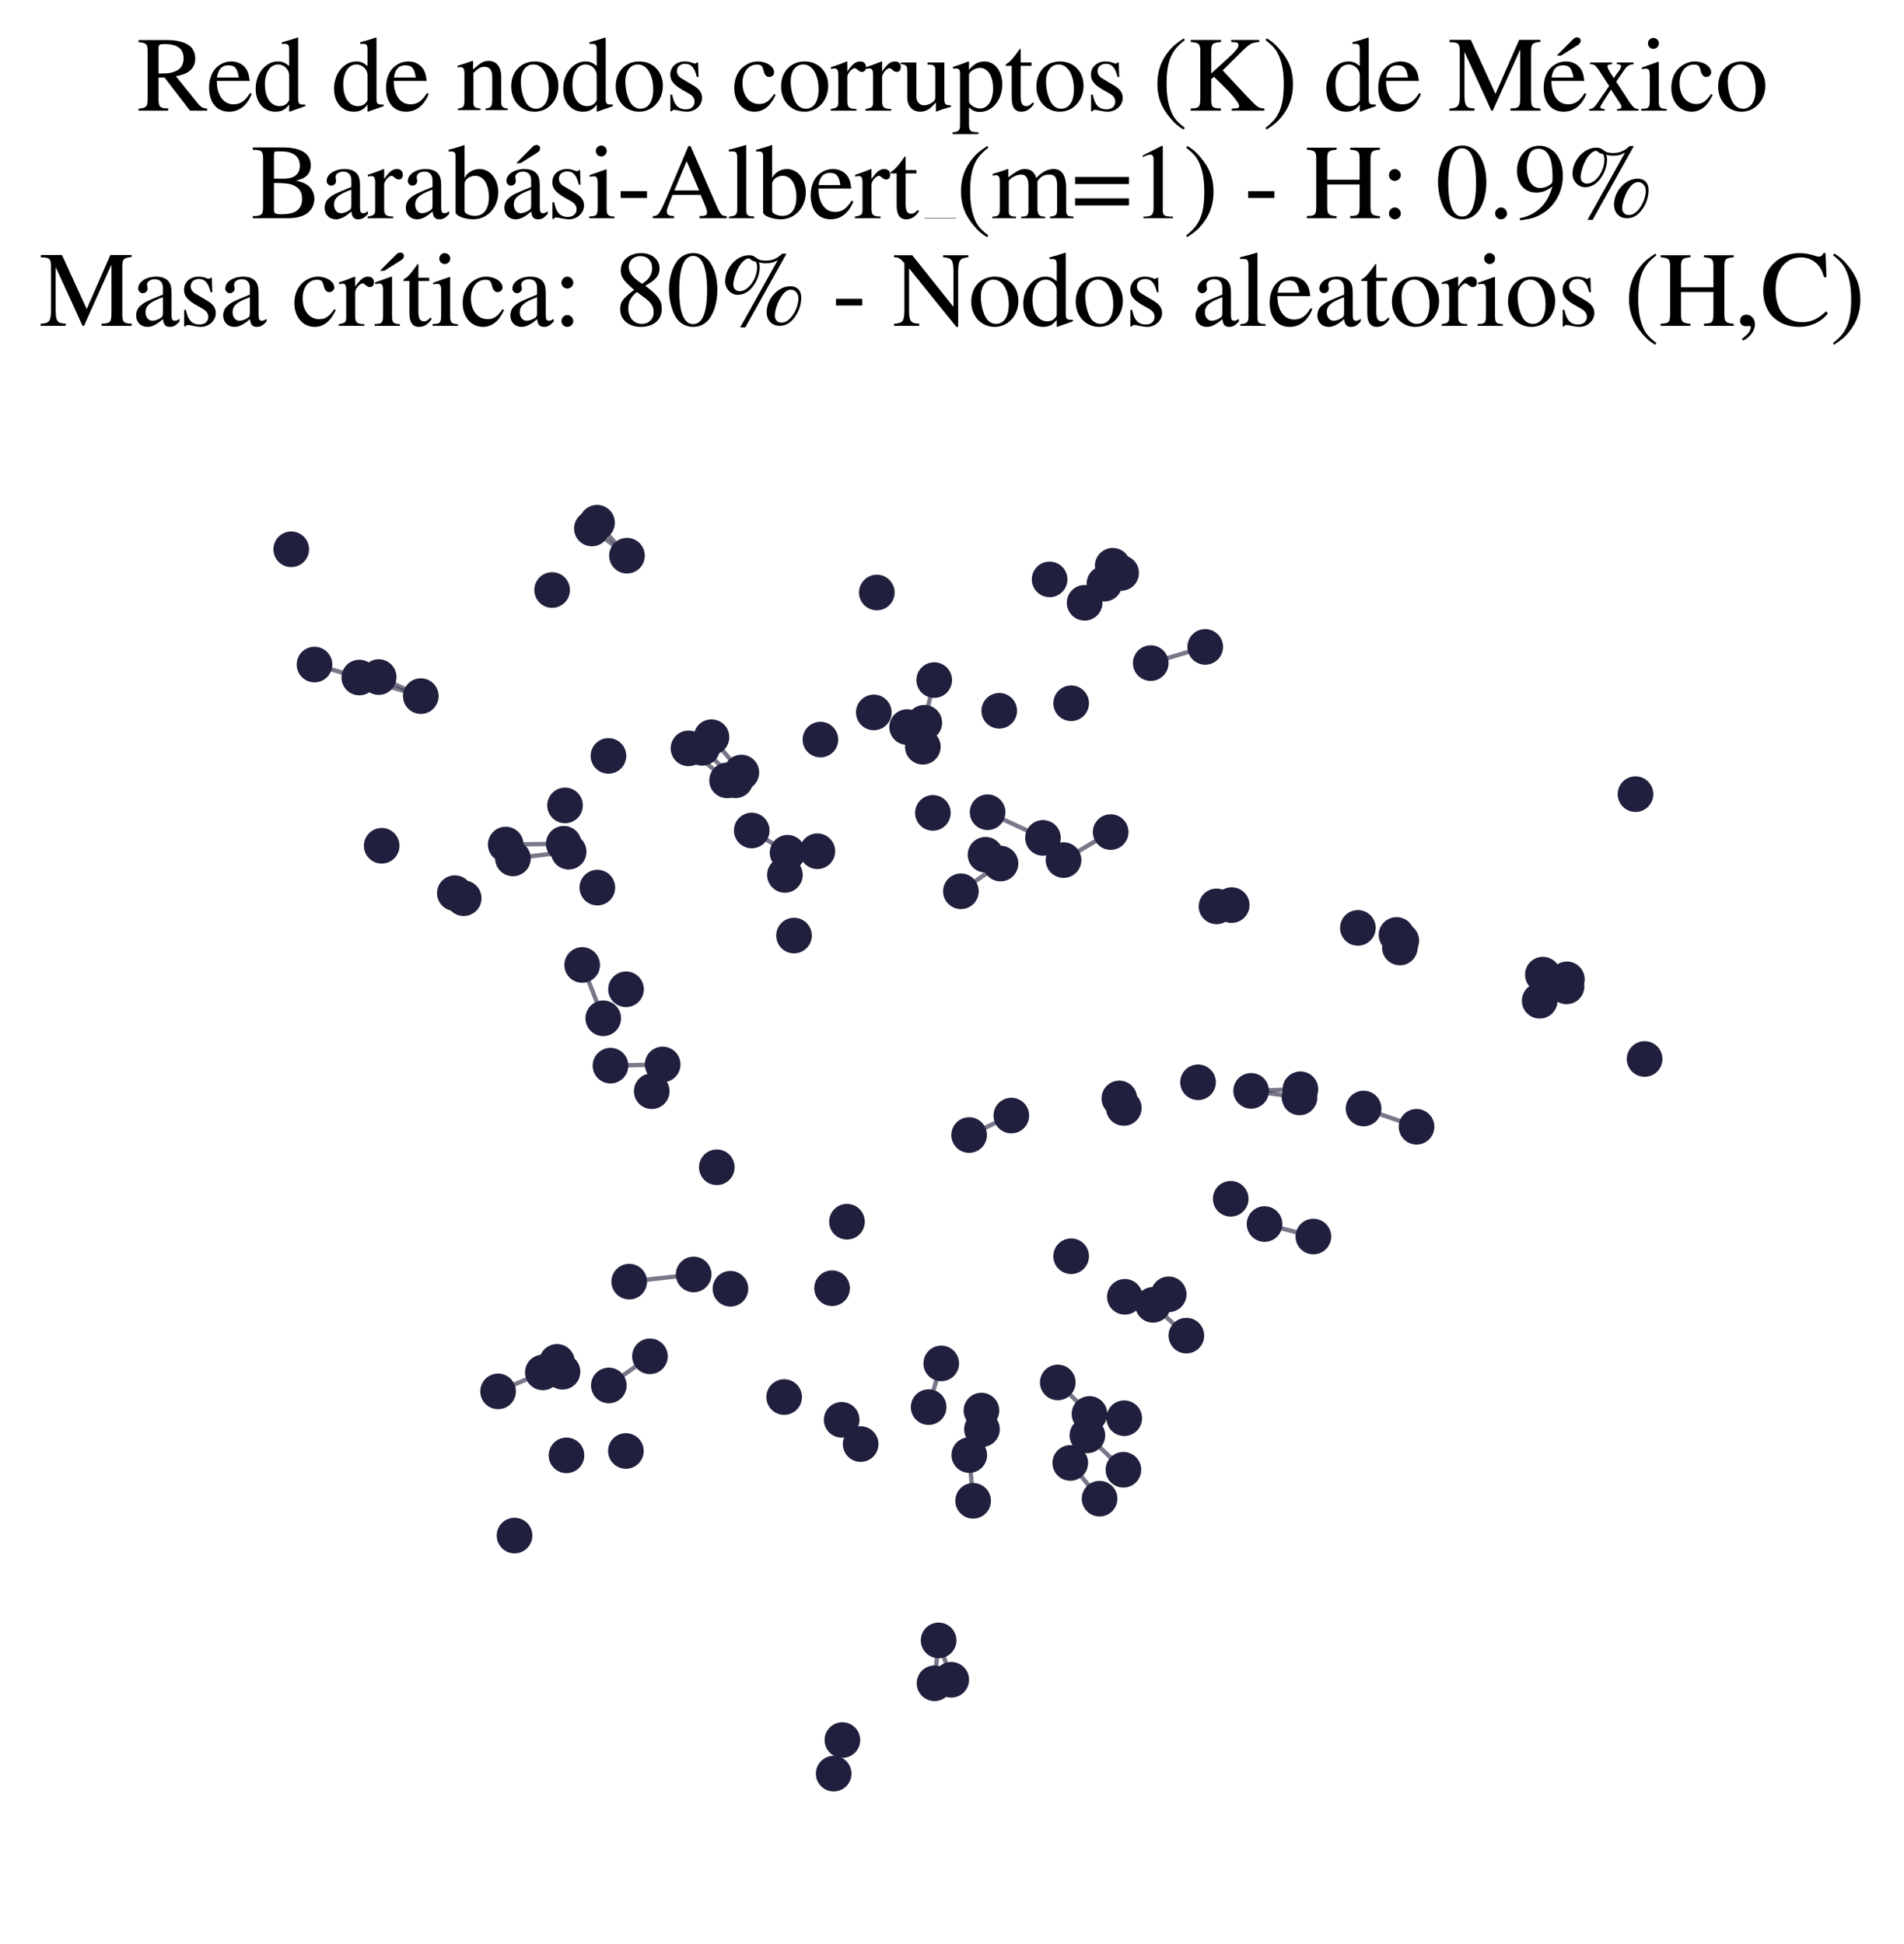 <?xml version="1.0" encoding="utf-8" standalone="no"?>
<!DOCTYPE svg PUBLIC "-//W3C//DTD SVG 1.1//EN"
  "http://www.w3.org/Graphics/SVG/1.1/DTD/svg11.dtd">
<svg xmlns:xlink="http://www.w3.org/1999/xlink" width="174.312pt" height="178.036pt" viewBox="0 0 174.312 178.036" xmlns="http://www.w3.org/2000/svg" version="1.1">
 <defs>
  <style type="text/css">*{stroke-linejoin: round; stroke-linecap: butt}</style>
 </defs>
 <g id="figure_1">
  <g id="patch_1">
   <path d="M 0 178.036 
L 174.312 178.036 
L 174.312 0 
L 0 0 
z
" style="fill: #ffffff"/>
  </g>
  <g id="axes_1">
   <g id="LineCollection_1">
    <path d="M 115.77 112.084 
L 120.24 113.227 
" clip-path="url(#p8359897dff)" style="fill: none; stroke: #201f3d; stroke-opacity: 0.6; stroke-width: 0.4"/>
    <path d="M 114.542 99.887 
L 118.973 100.488 
" clip-path="url(#p8359897dff)" style="fill: none; stroke: #201f3d; stroke-opacity: 0.6; stroke-width: 0.4"/>
    <path d="M 114.542 99.887 
L 119.053 99.741 
" clip-path="url(#p8359897dff)" style="fill: none; stroke: #201f3d; stroke-opacity: 0.6; stroke-width: 0.4"/>
    <path d="M 54.189 48.392 
L 57.4 50.883 
" clip-path="url(#p8359897dff)" style="fill: none; stroke: #201f3d; stroke-opacity: 0.6; stroke-width: 0.4"/>
    <path d="M 38.526 63.741 
L 32.895 62.041 
" clip-path="url(#p8359897dff)" style="fill: none; stroke: #201f3d; stroke-opacity: 0.6; stroke-width: 0.4"/>
    <path d="M 38.526 63.741 
L 34.67 61.999 
" clip-path="url(#p8359897dff)" style="fill: none; stroke: #201f3d; stroke-opacity: 0.6; stroke-width: 0.4"/>
    <path d="M 99.299 55.197 
L 102.642 52.465 
" clip-path="url(#p8359897dff)" style="fill: none; stroke: #201f3d; stroke-opacity: 0.6; stroke-width: 0.4"/>
    <path d="M 99.299 55.197 
L 101.87 51.805 
" clip-path="url(#p8359897dff)" style="fill: none; stroke: #201f3d; stroke-opacity: 0.6; stroke-width: 0.4"/>
    <path d="M 97.985 133.958 
L 100.667 137.23 
" clip-path="url(#p8359897dff)" style="fill: none; stroke: #201f3d; stroke-opacity: 0.6; stroke-width: 0.4"/>
    <path d="M 89.089 137.425 
L 88.738 133.238 
" clip-path="url(#p8359897dff)" style="fill: none; stroke: #201f3d; stroke-opacity: 0.6; stroke-width: 0.4"/>
    <path d="M 60.667 97.469 
L 55.89 97.58 
" clip-path="url(#p8359897dff)" style="fill: none; stroke: #201f3d; stroke-opacity: 0.6; stroke-width: 0.4"/>
    <path d="M 124.837 101.505 
L 129.685 103.175 
" clip-path="url(#p8359897dff)" style="fill: none; stroke: #201f3d; stroke-opacity: 0.6; stroke-width: 0.4"/>
    <path d="M 32.895 62.041 
L 28.792 60.852 
" clip-path="url(#p8359897dff)" style="fill: none; stroke: #201f3d; stroke-opacity: 0.6; stroke-width: 0.4"/>
    <path d="M 91.597 79.074 
L 87.972 81.613 
" clip-path="url(#p8359897dff)" style="fill: none; stroke: #201f3d; stroke-opacity: 0.6; stroke-width: 0.4"/>
    <path d="M 88.723 103.934 
L 92.586 102.15 
" clip-path="url(#p8359897dff)" style="fill: none; stroke: #201f3d; stroke-opacity: 0.6; stroke-width: 0.4"/>
    <path d="M 86.171 124.845 
L 85.018 128.847 
" clip-path="url(#p8359897dff)" style="fill: none; stroke: #201f3d; stroke-opacity: 0.6; stroke-width: 0.4"/>
    <path d="M 90.416 74.375 
L 95.485 76.723 
" clip-path="url(#p8359897dff)" style="fill: none; stroke: #201f3d; stroke-opacity: 0.6; stroke-width: 0.4"/>
    <path d="M 59.502 124.195 
L 55.738 126.862 
" clip-path="url(#p8359897dff)" style="fill: none; stroke: #201f3d; stroke-opacity: 0.6; stroke-width: 0.4"/>
    <path d="M 67.328 71.451 
L 64.292 68.48 
" clip-path="url(#p8359897dff)" style="fill: none; stroke: #201f3d; stroke-opacity: 0.6; stroke-width: 0.4"/>
    <path d="M 54.661 47.863 
L 57.4 50.883 
" clip-path="url(#p8359897dff)" style="fill: none; stroke: #201f3d; stroke-opacity: 0.6; stroke-width: 0.4"/>
    <path d="M 105.56 119.481 
L 108.612 122.302 
" clip-path="url(#p8359897dff)" style="fill: none; stroke: #201f3d; stroke-opacity: 0.6; stroke-width: 0.4"/>
    <path d="M 66.564 71.457 
L 63.032 68.527 
" clip-path="url(#p8359897dff)" style="fill: none; stroke: #201f3d; stroke-opacity: 0.6; stroke-width: 0.4"/>
    <path d="M 87.087 153.812 
L 85.931 150.208 
" clip-path="url(#p8359897dff)" style="fill: none; stroke: #201f3d; stroke-opacity: 0.6; stroke-width: 0.4"/>
    <path d="M 49.698 125.668 
L 45.6 127.406 
" clip-path="url(#p8359897dff)" style="fill: none; stroke: #201f3d; stroke-opacity: 0.6; stroke-width: 0.4"/>
    <path d="M 52.062 77.989 
L 46.96 78.605 
" clip-path="url(#p8359897dff)" style="fill: none; stroke: #201f3d; stroke-opacity: 0.6; stroke-width: 0.4"/>
    <path d="M 99.742 129.47 
L 96.84 126.586 
" clip-path="url(#p8359897dff)" style="fill: none; stroke: #201f3d; stroke-opacity: 0.6; stroke-width: 0.4"/>
    <path d="M 51.614 77.26 
L 46.298 77.333 
" clip-path="url(#p8359897dff)" style="fill: none; stroke: #201f3d; stroke-opacity: 0.6; stroke-width: 0.4"/>
    <path d="M 84.62 66.181 
L 85.528 62.274 
" clip-path="url(#p8359897dff)" style="fill: none; stroke: #201f3d; stroke-opacity: 0.6; stroke-width: 0.4"/>
    <path d="M 105.351 60.72 
L 110.339 59.234 
" clip-path="url(#p8359897dff)" style="fill: none; stroke: #201f3d; stroke-opacity: 0.6; stroke-width: 0.4"/>
    <path d="M 97.368 78.757 
L 101.682 76.19 
" clip-path="url(#p8359897dff)" style="fill: none; stroke: #201f3d; stroke-opacity: 0.6; stroke-width: 0.4"/>
    <path d="M 85.556 154.134 
L 85.931 150.208 
" clip-path="url(#p8359897dff)" style="fill: none; stroke: #201f3d; stroke-opacity: 0.6; stroke-width: 0.4"/>
    <path d="M 77.122 159.333 
L 76.324 162.409 
" clip-path="url(#p8359897dff)" style="fill: none; stroke: #201f3d; stroke-opacity: 0.6; stroke-width: 0.4"/>
    <path d="M 102.848 134.582 
L 99.55 131.434 
" clip-path="url(#p8359897dff)" style="fill: none; stroke: #201f3d; stroke-opacity: 0.6; stroke-width: 0.4"/>
    <path d="M 57.606 117.356 
L 63.504 116.699 
" clip-path="url(#p8359897dff)" style="fill: none; stroke: #201f3d; stroke-opacity: 0.6; stroke-width: 0.4"/>
    <path d="M 67.873 70.74 
L 65.136 67.502 
" clip-path="url(#p8359897dff)" style="fill: none; stroke: #201f3d; stroke-opacity: 0.6; stroke-width: 0.4"/>
    <path d="M 55.227 93.243 
L 53.3 88.36 
" clip-path="url(#p8359897dff)" style="fill: none; stroke: #201f3d; stroke-opacity: 0.6; stroke-width: 0.4"/>
    <path d="M 68.821 76.044 
L 72.101 78.085 
" clip-path="url(#p8359897dff)" style="fill: none; stroke: #201f3d; stroke-opacity: 0.6; stroke-width: 0.4"/>
   </g>
   <g id="PathCollection_1">
    <defs>
     <path id="m7e9bbf80c1" d="M 0 1.581 
C 0.419 1.581 0.822 1.415 1.118 1.118 
C 1.415 0.822 1.581 0.419 1.581 0 
C 1.581 -0.419 1.415 -0.822 1.118 -1.118 
C 0.822 -1.415 0.419 -1.581 0 -1.581 
C -0.419 -1.581 -0.822 -1.415 -1.118 -1.118 
C -1.415 -0.822 -1.581 -0.419 -1.581 0 
C -1.581 0.419 -1.415 0.822 -1.118 1.118 
C -0.822 1.415 -0.419 1.581 0 1.581 
z
" style="stroke: #201f3d; stroke-width: 0.1"/>
    </defs>
    <g clip-path="url(#p8359897dff)">
     <use xlink:href="#m7e9bbf80c1" x="99.742" y="129.47" style="fill: #201f3d; stroke: #201f3d; stroke-width: 0.1"/>
     <use xlink:href="#m7e9bbf80c1" x="102.477" y="100.582" style="fill: #201f3d; stroke: #201f3d; stroke-width: 0.1"/>
     <use xlink:href="#m7e9bbf80c1" x="106.994" y="118.518" style="fill: #201f3d; stroke: #201f3d; stroke-width: 0.1"/>
     <use xlink:href="#m7e9bbf80c1" x="75.11" y="67.724" style="fill: #201f3d; stroke: #201f3d; stroke-width: 0.1"/>
     <use xlink:href="#m7e9bbf80c1" x="101.87" y="51.805" style="fill: #201f3d; stroke: #201f3d; stroke-width: 0.1"/>
     <use xlink:href="#m7e9bbf80c1" x="51.614" y="77.26" style="fill: #201f3d; stroke: #201f3d; stroke-width: 0.1"/>
     <use xlink:href="#m7e9bbf80c1" x="50.995" y="124.703" style="fill: #201f3d; stroke: #201f3d; stroke-width: 0.1"/>
     <use xlink:href="#m7e9bbf80c1" x="96.092" y="53.054" style="fill: #201f3d; stroke: #201f3d; stroke-width: 0.1"/>
     <use xlink:href="#m7e9bbf80c1" x="77.056" y="130.008" style="fill: #201f3d; stroke: #201f3d; stroke-width: 0.1"/>
     <use xlink:href="#m7e9bbf80c1" x="78.793" y="132.231" style="fill: #201f3d; stroke: #201f3d; stroke-width: 0.1"/>
     <use xlink:href="#m7e9bbf80c1" x="91.482" y="65.085" style="fill: #201f3d; stroke: #201f3d; stroke-width: 0.1"/>
     <use xlink:href="#m7e9bbf80c1" x="150.565" y="96.969" style="fill: #201f3d; stroke: #201f3d; stroke-width: 0.1"/>
     <use xlink:href="#m7e9bbf80c1" x="34.67" y="61.999" style="fill: #201f3d; stroke: #201f3d; stroke-width: 0.1"/>
     <use xlink:href="#m7e9bbf80c1" x="89.85" y="129.161" style="fill: #201f3d; stroke: #201f3d; stroke-width: 0.1"/>
     <use xlink:href="#m7e9bbf80c1" x="72.693" y="85.667" style="fill: #201f3d; stroke: #201f3d; stroke-width: 0.1"/>
     <use xlink:href="#m7e9bbf80c1" x="101.682" y="76.19" style="fill: #201f3d; stroke: #201f3d; stroke-width: 0.1"/>
     <use xlink:href="#m7e9bbf80c1" x="74.832" y="77.945" style="fill: #201f3d; stroke: #201f3d; stroke-width: 0.1"/>
     <use xlink:href="#m7e9bbf80c1" x="46.96" y="78.605" style="fill: #201f3d; stroke: #201f3d; stroke-width: 0.1"/>
     <use xlink:href="#m7e9bbf80c1" x="85.018" y="128.847" style="fill: #201f3d; stroke: #201f3d; stroke-width: 0.1"/>
     <use xlink:href="#m7e9bbf80c1" x="85.528" y="62.274" style="fill: #201f3d; stroke: #201f3d; stroke-width: 0.1"/>
     <use xlink:href="#m7e9bbf80c1" x="114.542" y="99.887" style="fill: #201f3d; stroke: #201f3d; stroke-width: 0.1"/>
     <use xlink:href="#m7e9bbf80c1" x="50.547" y="54.027" style="fill: #201f3d; stroke: #201f3d; stroke-width: 0.1"/>
     <use xlink:href="#m7e9bbf80c1" x="80.274" y="54.256" style="fill: #201f3d; stroke: #201f3d; stroke-width: 0.1"/>
     <use xlink:href="#m7e9bbf80c1" x="66.873" y="118.009" style="fill: #201f3d; stroke: #201f3d; stroke-width: 0.1"/>
     <use xlink:href="#m7e9bbf80c1" x="111.372" y="82.995" style="fill: #201f3d; stroke: #201f3d; stroke-width: 0.1"/>
     <use xlink:href="#m7e9bbf80c1" x="97.985" y="133.958" style="fill: #201f3d; stroke: #201f3d; stroke-width: 0.1"/>
     <use xlink:href="#m7e9bbf80c1" x="102.848" y="134.582" style="fill: #201f3d; stroke: #201f3d; stroke-width: 0.1"/>
     <use xlink:href="#m7e9bbf80c1" x="49.698" y="125.668" style="fill: #201f3d; stroke: #201f3d; stroke-width: 0.1"/>
     <use xlink:href="#m7e9bbf80c1" x="55.738" y="126.862" style="fill: #201f3d; stroke: #201f3d; stroke-width: 0.1"/>
     <use xlink:href="#m7e9bbf80c1" x="38.526" y="63.741" style="fill: #201f3d; stroke: #201f3d; stroke-width: 0.1"/>
     <use xlink:href="#m7e9bbf80c1" x="112.672" y="109.77" style="fill: #201f3d; stroke: #201f3d; stroke-width: 0.1"/>
     <use xlink:href="#m7e9bbf80c1" x="76.324" y="162.409" style="fill: #201f3d; stroke: #201f3d; stroke-width: 0.1"/>
     <use xlink:href="#m7e9bbf80c1" x="59.666" y="99.92" style="fill: #201f3d; stroke: #201f3d; stroke-width: 0.1"/>
     <use xlink:href="#m7e9bbf80c1" x="102.98" y="118.748" style="fill: #201f3d; stroke: #201f3d; stroke-width: 0.1"/>
     <use xlink:href="#m7e9bbf80c1" x="53.3" y="88.36" style="fill: #201f3d; stroke: #201f3d; stroke-width: 0.1"/>
     <use xlink:href="#m7e9bbf80c1" x="79.996" y="65.234" style="fill: #201f3d; stroke: #201f3d; stroke-width: 0.1"/>
     <use xlink:href="#m7e9bbf80c1" x="124.315" y="84.964" style="fill: #201f3d; stroke: #201f3d; stroke-width: 0.1"/>
     <use xlink:href="#m7e9bbf80c1" x="57.3" y="132.863" style="fill: #201f3d; stroke: #201f3d; stroke-width: 0.1"/>
     <use xlink:href="#m7e9bbf80c1" x="85.931" y="150.208" style="fill: #201f3d; stroke: #201f3d; stroke-width: 0.1"/>
     <use xlink:href="#m7e9bbf80c1" x="89.899" y="130.87" style="fill: #201f3d; stroke: #201f3d; stroke-width: 0.1"/>
     <use xlink:href="#m7e9bbf80c1" x="60.667" y="97.469" style="fill: #201f3d; stroke: #201f3d; stroke-width: 0.1"/>
     <use xlink:href="#m7e9bbf80c1" x="105.56" y="119.481" style="fill: #201f3d; stroke: #201f3d; stroke-width: 0.1"/>
     <use xlink:href="#m7e9bbf80c1" x="52.062" y="77.989" style="fill: #201f3d; stroke: #201f3d; stroke-width: 0.1"/>
     <use xlink:href="#m7e9bbf80c1" x="51.729" y="73.749" style="fill: #201f3d; stroke: #201f3d; stroke-width: 0.1"/>
     <use xlink:href="#m7e9bbf80c1" x="128.291" y="86.134" style="fill: #201f3d; stroke: #201f3d; stroke-width: 0.1"/>
     <use xlink:href="#m7e9bbf80c1" x="84.62" y="66.181" style="fill: #201f3d; stroke: #201f3d; stroke-width: 0.1"/>
     <use xlink:href="#m7e9bbf80c1" x="57.4" y="50.883" style="fill: #201f3d; stroke: #201f3d; stroke-width: 0.1"/>
     <use xlink:href="#m7e9bbf80c1" x="65.624" y="106.885" style="fill: #201f3d; stroke: #201f3d; stroke-width: 0.1"/>
     <use xlink:href="#m7e9bbf80c1" x="64.292" y="68.48" style="fill: #201f3d; stroke: #201f3d; stroke-width: 0.1"/>
     <use xlink:href="#m7e9bbf80c1" x="97.368" y="78.757" style="fill: #201f3d; stroke: #201f3d; stroke-width: 0.1"/>
     <use xlink:href="#m7e9bbf80c1" x="68.821" y="76.044" style="fill: #201f3d; stroke: #201f3d; stroke-width: 0.1"/>
     <use xlink:href="#m7e9bbf80c1" x="88.738" y="133.238" style="fill: #201f3d; stroke: #201f3d; stroke-width: 0.1"/>
     <use xlink:href="#m7e9bbf80c1" x="120.24" y="113.227" style="fill: #201f3d; stroke: #201f3d; stroke-width: 0.1"/>
     <use xlink:href="#m7e9bbf80c1" x="47.107" y="140.608" style="fill: #201f3d; stroke: #201f3d; stroke-width: 0.1"/>
     <use xlink:href="#m7e9bbf80c1" x="57.606" y="117.356" style="fill: #201f3d; stroke: #201f3d; stroke-width: 0.1"/>
     <use xlink:href="#m7e9bbf80c1" x="127.852" y="85.608" style="fill: #201f3d; stroke: #201f3d; stroke-width: 0.1"/>
     <use xlink:href="#m7e9bbf80c1" x="63.504" y="116.699" style="fill: #201f3d; stroke: #201f3d; stroke-width: 0.1"/>
     <use xlink:href="#m7e9bbf80c1" x="71.791" y="127.925" style="fill: #201f3d; stroke: #201f3d; stroke-width: 0.1"/>
     <use xlink:href="#m7e9bbf80c1" x="28.792" y="60.852" style="fill: #201f3d; stroke: #201f3d; stroke-width: 0.1"/>
     <use xlink:href="#m7e9bbf80c1" x="115.77" y="112.084" style="fill: #201f3d; stroke: #201f3d; stroke-width: 0.1"/>
     <use xlink:href="#m7e9bbf80c1" x="143.449" y="89.675" style="fill: #201f3d; stroke: #201f3d; stroke-width: 0.1"/>
     <use xlink:href="#m7e9bbf80c1" x="71.859" y="80.113" style="fill: #201f3d; stroke: #201f3d; stroke-width: 0.1"/>
     <use xlink:href="#m7e9bbf80c1" x="140.959" y="91.638" style="fill: #201f3d; stroke: #201f3d; stroke-width: 0.1"/>
     <use xlink:href="#m7e9bbf80c1" x="143.417" y="90.322" style="fill: #201f3d; stroke: #201f3d; stroke-width: 0.1"/>
     <use xlink:href="#m7e9bbf80c1" x="87.972" y="81.613" style="fill: #201f3d; stroke: #201f3d; stroke-width: 0.1"/>
     <use xlink:href="#m7e9bbf80c1" x="85.556" y="154.134" style="fill: #201f3d; stroke: #201f3d; stroke-width: 0.1"/>
     <use xlink:href="#m7e9bbf80c1" x="55.227" y="93.243" style="fill: #201f3d; stroke: #201f3d; stroke-width: 0.1"/>
     <use xlink:href="#m7e9bbf80c1" x="90.416" y="74.375" style="fill: #201f3d; stroke: #201f3d; stroke-width: 0.1"/>
     <use xlink:href="#m7e9bbf80c1" x="63.032" y="68.527" style="fill: #201f3d; stroke: #201f3d; stroke-width: 0.1"/>
     <use xlink:href="#m7e9bbf80c1" x="118.973" y="100.488" style="fill: #201f3d; stroke: #201f3d; stroke-width: 0.1"/>
     <use xlink:href="#m7e9bbf80c1" x="84.486" y="68.38" style="fill: #201f3d; stroke: #201f3d; stroke-width: 0.1"/>
     <use xlink:href="#m7e9bbf80c1" x="41.64" y="81.785" style="fill: #201f3d; stroke: #201f3d; stroke-width: 0.1"/>
     <use xlink:href="#m7e9bbf80c1" x="65.136" y="67.502" style="fill: #201f3d; stroke: #201f3d; stroke-width: 0.1"/>
     <use xlink:href="#m7e9bbf80c1" x="129.685" y="103.175" style="fill: #201f3d; stroke: #201f3d; stroke-width: 0.1"/>
     <use xlink:href="#m7e9bbf80c1" x="112.762" y="82.877" style="fill: #201f3d; stroke: #201f3d; stroke-width: 0.1"/>
     <use xlink:href="#m7e9bbf80c1" x="92.586" y="102.15" style="fill: #201f3d; stroke: #201f3d; stroke-width: 0.1"/>
     <use xlink:href="#m7e9bbf80c1" x="26.663" y="50.298" style="fill: #201f3d; stroke: #201f3d; stroke-width: 0.1"/>
     <use xlink:href="#m7e9bbf80c1" x="86.171" y="124.845" style="fill: #201f3d; stroke: #201f3d; stroke-width: 0.1"/>
     <use xlink:href="#m7e9bbf80c1" x="87.087" y="153.812" style="fill: #201f3d; stroke: #201f3d; stroke-width: 0.1"/>
     <use xlink:href="#m7e9bbf80c1" x="67.328" y="71.451" style="fill: #201f3d; stroke: #201f3d; stroke-width: 0.1"/>
     <use xlink:href="#m7e9bbf80c1" x="54.661" y="47.863" style="fill: #201f3d; stroke: #201f3d; stroke-width: 0.1"/>
     <use xlink:href="#m7e9bbf80c1" x="110.339" y="59.234" style="fill: #201f3d; stroke: #201f3d; stroke-width: 0.1"/>
     <use xlink:href="#m7e9bbf80c1" x="101.113" y="53.441" style="fill: #201f3d; stroke: #201f3d; stroke-width: 0.1"/>
     <use xlink:href="#m7e9bbf80c1" x="76.177" y="117.959" style="fill: #201f3d; stroke: #201f3d; stroke-width: 0.1"/>
     <use xlink:href="#m7e9bbf80c1" x="32.895" y="62.041" style="fill: #201f3d; stroke: #201f3d; stroke-width: 0.1"/>
     <use xlink:href="#m7e9bbf80c1" x="54.689" y="81.276" style="fill: #201f3d; stroke: #201f3d; stroke-width: 0.1"/>
     <use xlink:href="#m7e9bbf80c1" x="51.499" y="125.61" style="fill: #201f3d; stroke: #201f3d; stroke-width: 0.1"/>
     <use xlink:href="#m7e9bbf80c1" x="72.101" y="78.085" style="fill: #201f3d; stroke: #201f3d; stroke-width: 0.1"/>
     <use xlink:href="#m7e9bbf80c1" x="77.54" y="111.869" style="fill: #201f3d; stroke: #201f3d; stroke-width: 0.1"/>
     <use xlink:href="#m7e9bbf80c1" x="46.298" y="77.333" style="fill: #201f3d; stroke: #201f3d; stroke-width: 0.1"/>
     <use xlink:href="#m7e9bbf80c1" x="66.564" y="71.457" style="fill: #201f3d; stroke: #201f3d; stroke-width: 0.1"/>
     <use xlink:href="#m7e9bbf80c1" x="89.089" y="137.425" style="fill: #201f3d; stroke: #201f3d; stroke-width: 0.1"/>
     <use xlink:href="#m7e9bbf80c1" x="99.299" y="55.197" style="fill: #201f3d; stroke: #201f3d; stroke-width: 0.1"/>
     <use xlink:href="#m7e9bbf80c1" x="91.597" y="79.074" style="fill: #201f3d; stroke: #201f3d; stroke-width: 0.1"/>
     <use xlink:href="#m7e9bbf80c1" x="90.224" y="78.27" style="fill: #201f3d; stroke: #201f3d; stroke-width: 0.1"/>
     <use xlink:href="#m7e9bbf80c1" x="55.89" y="97.58" style="fill: #201f3d; stroke: #201f3d; stroke-width: 0.1"/>
     <use xlink:href="#m7e9bbf80c1" x="42.452" y="82.247" style="fill: #201f3d; stroke: #201f3d; stroke-width: 0.1"/>
     <use xlink:href="#m7e9bbf80c1" x="105.351" y="60.72" style="fill: #201f3d; stroke: #201f3d; stroke-width: 0.1"/>
     <use xlink:href="#m7e9bbf80c1" x="102.924" y="129.862" style="fill: #201f3d; stroke: #201f3d; stroke-width: 0.1"/>
     <use xlink:href="#m7e9bbf80c1" x="77.122" y="159.333" style="fill: #201f3d; stroke: #201f3d; stroke-width: 0.1"/>
     <use xlink:href="#m7e9bbf80c1" x="55.703" y="69.216" style="fill: #201f3d; stroke: #201f3d; stroke-width: 0.1"/>
     <use xlink:href="#m7e9bbf80c1" x="102.642" y="52.465" style="fill: #201f3d; stroke: #201f3d; stroke-width: 0.1"/>
     <use xlink:href="#m7e9bbf80c1" x="109.68" y="99.103" style="fill: #201f3d; stroke: #201f3d; stroke-width: 0.1"/>
     <use xlink:href="#m7e9bbf80c1" x="96.84" y="126.586" style="fill: #201f3d; stroke: #201f3d; stroke-width: 0.1"/>
     <use xlink:href="#m7e9bbf80c1" x="59.502" y="124.195" style="fill: #201f3d; stroke: #201f3d; stroke-width: 0.1"/>
     <use xlink:href="#m7e9bbf80c1" x="67.873" y="70.74" style="fill: #201f3d; stroke: #201f3d; stroke-width: 0.1"/>
     <use xlink:href="#m7e9bbf80c1" x="119.053" y="99.741" style="fill: #201f3d; stroke: #201f3d; stroke-width: 0.1"/>
     <use xlink:href="#m7e9bbf80c1" x="102.884" y="101.455" style="fill: #201f3d; stroke: #201f3d; stroke-width: 0.1"/>
     <use xlink:href="#m7e9bbf80c1" x="88.723" y="103.934" style="fill: #201f3d; stroke: #201f3d; stroke-width: 0.1"/>
     <use xlink:href="#m7e9bbf80c1" x="141.249" y="89.244" style="fill: #201f3d; stroke: #201f3d; stroke-width: 0.1"/>
     <use xlink:href="#m7e9bbf80c1" x="57.313" y="90.587" style="fill: #201f3d; stroke: #201f3d; stroke-width: 0.1"/>
     <use xlink:href="#m7e9bbf80c1" x="108.612" y="122.302" style="fill: #201f3d; stroke: #201f3d; stroke-width: 0.1"/>
     <use xlink:href="#m7e9bbf80c1" x="124.837" y="101.505" style="fill: #201f3d; stroke: #201f3d; stroke-width: 0.1"/>
     <use xlink:href="#m7e9bbf80c1" x="54.189" y="48.392" style="fill: #201f3d; stroke: #201f3d; stroke-width: 0.1"/>
     <use xlink:href="#m7e9bbf80c1" x="100.667" y="137.23" style="fill: #201f3d; stroke: #201f3d; stroke-width: 0.1"/>
     <use xlink:href="#m7e9bbf80c1" x="34.944" y="77.446" style="fill: #201f3d; stroke: #201f3d; stroke-width: 0.1"/>
     <use xlink:href="#m7e9bbf80c1" x="51.863" y="133.264" style="fill: #201f3d; stroke: #201f3d; stroke-width: 0.1"/>
     <use xlink:href="#m7e9bbf80c1" x="149.73" y="72.718" style="fill: #201f3d; stroke: #201f3d; stroke-width: 0.1"/>
     <use xlink:href="#m7e9bbf80c1" x="99.55" y="131.434" style="fill: #201f3d; stroke: #201f3d; stroke-width: 0.1"/>
     <use xlink:href="#m7e9bbf80c1" x="45.6" y="127.406" style="fill: #201f3d; stroke: #201f3d; stroke-width: 0.1"/>
     <use xlink:href="#m7e9bbf80c1" x="98.065" y="64.397" style="fill: #201f3d; stroke: #201f3d; stroke-width: 0.1"/>
     <use xlink:href="#m7e9bbf80c1" x="128.158" y="86.76" style="fill: #201f3d; stroke: #201f3d; stroke-width: 0.1"/>
     <use xlink:href="#m7e9bbf80c1" x="85.406" y="74.435" style="fill: #201f3d; stroke: #201f3d; stroke-width: 0.1"/>
     <use xlink:href="#m7e9bbf80c1" x="98.065" y="115.031" style="fill: #201f3d; stroke: #201f3d; stroke-width: 0.1"/>
     <use xlink:href="#m7e9bbf80c1" x="83.046" y="66.577" style="fill: #201f3d; stroke: #201f3d; stroke-width: 0.1"/>
     <use xlink:href="#m7e9bbf80c1" x="95.485" y="76.723" style="fill: #201f3d; stroke: #201f3d; stroke-width: 0.1"/>
    </g>
   </g>
   <g id="text_1">
    <!-- Red de nodos corruptos (K) de México -->
    <g transform="translate(12.518 10.132) scale(0.096 -0.096)">
     <defs>
      <path id="NimbusRomNo9L-Regu-52" d="M 4218 121 
C 3974 140 3846 205 3661 424 
L 2342 2061 
C 2771 2143 2963 2219 3174 2388 
C 3379 2553 3501 2818 3501 3113 
C 3501 3385 3418 3618 3251 3801 
C 3008 4059 2477 4224 1875 4224 
L 109 4224 
L 109 4102 
C 589 4051 653 3981 653 3528 
L 653 765 
C 653 236 589 159 109 121 
L 109 0 
L 1882 0 
L 1882 134 
C 1389 134 1306 219 1306 692 
L 1306 1984 
L 1664 1984 
L 3187 0 
L 4218 0 
L 4218 121 
z
M 1306 3762 
C 1306 3937 1376 3987 1632 3987 
C 2432 3987 2803 3716 2803 3123 
C 2803 2807 2669 2542 2438 2423 
C 2144 2258 1920 2221 1306 2221 
L 1306 3762 
z
" transform="scale(0.016)"/>
      <path id="NimbusRomNo9L-Regu-65" d="M 2611 1053 
C 2304 564 2029 378 1619 378 
C 1254 378 979 564 794 930 
C 678 1174 634 1386 621 1779 
L 2592 1779 
C 2541 2193 2477 2377 2317 2581 
C 2125 2811 1830 2944 1498 2944 
C 1178 2944 877 2829 634 2611 
C 333 2349 160 1894 160 1370 
C 160 486 621 -64 1357 -64 
C 1965 -64 2445 315 2714 1008 
L 2611 1053 
z
M 634 1984 
C 704 2479 922 2714 1312 2714 
C 1702 2714 1856 2535 1939 1984 
L 634 1984 
z
" transform="scale(0.016)"/>
      <path id="NimbusRomNo9L-Regu-64" d="M 2202 -64 
L 3142 269 
L 3142 365 
C 3027 365 3014 365 2995 365 
C 2765 365 2714 435 2714 731 
L 2714 4364 
L 2682 4377 
C 2374 4268 2150 4204 1741 4096 
L 1741 3994 
C 1792 4000 1830 4000 1882 4000 
C 2118 4000 2176 3936 2176 3672 
L 2176 2669 
C 1933 2874 1760 2944 1504 2944 
C 768 2944 173 2221 173 1312 
C 173 493 653 -64 1357 -64 
C 1715 -64 1958 64 2176 365 
L 2176 -45 
L 2202 -64 
z
M 2176 653 
C 2176 608 2131 531 2067 461 
C 1952 333 1792 269 1606 269 
C 1075 269 723 781 723 1568 
C 723 2291 1037 2765 1523 2765 
C 1862 2765 2176 2464 2176 2125 
L 2176 653 
z
" transform="scale(0.016)"/>
      <path id="NimbusRomNo9L-Regu-6e" d="M 102 2579 
C 141 2598 205 2605 275 2605 
C 454 2605 512 2509 512 2195 
L 512 608 
C 512 243 442 154 115 128 
L 115 32 
L 1472 32 
L 1472 128 
C 1146 154 1050 230 1050 461 
L 1050 2259 
C 1357 2547 1498 2624 1709 2624 
C 2022 2624 2176 2426 2176 2003 
L 2176 666 
C 2176 262 2093 154 1773 128 
L 1773 32 
L 3104 32 
L 3104 128 
C 2790 160 2714 237 2714 550 
L 2714 2016 
C 2714 2618 2432 2976 1958 2976 
C 1664 2976 1466 2867 1030 2458 
L 1030 2963 
L 986 2976 
C 672 2861 454 2790 102 2688 
L 102 2579 
z
" transform="scale(0.016)"/>
      <path id="NimbusRomNo9L-Regu-6f" d="M 1600 2944 
C 768 2944 186 2330 186 1446 
C 186 582 781 -64 1587 -64 
C 2394 -64 3008 614 3008 1498 
C 3008 2336 2419 2944 1600 2944 
z
M 1517 2765 
C 2054 2765 2432 2150 2432 1274 
C 2432 550 2144 115 1664 115 
C 1414 115 1178 269 1043 525 
C 864 858 762 1306 762 1760 
C 762 2368 1062 2765 1517 2765 
z
" transform="scale(0.016)"/>
      <path id="NimbusRomNo9L-Regu-73" d="M 2016 2010 
L 1990 2880 
L 1920 2880 
L 1907 2867 
C 1850 2822 1843 2816 1818 2816 
C 1779 2816 1715 2829 1645 2861 
C 1504 2915 1363 2944 1197 2944 
C 691 2944 326 2616 326 2154 
C 326 1796 531 1539 1075 1231 
L 1446 1020 
C 1670 892 1779 737 1779 539 
C 1779 256 1574 77 1248 77 
C 1030 77 832 159 710 298 
C 576 455 518 600 435 960 
L 333 960 
L 333 -39 
L 416 -39 
C 461 33 486 48 563 48 
C 621 48 710 35 858 -2 
C 1037 -39 1210 -64 1325 -64 
C 1818 -64 2227 308 2227 757 
C 2227 1077 2074 1289 1690 1520 
L 998 1930 
C 819 2033 723 2194 723 2367 
C 723 2624 922 2803 1216 2803 
C 1581 2803 1773 2583 1920 2010 
L 2016 2010 
z
" transform="scale(0.016)"/>
      <path id="NimbusRomNo9L-Regu-63" d="M 2547 998 
C 2240 550 2010 397 1645 397 
C 1062 397 653 909 653 1645 
C 653 2304 1005 2758 1523 2758 
C 1754 2758 1837 2688 1901 2451 
L 1939 2310 
C 1990 2131 2106 2016 2240 2016 
C 2406 2016 2547 2138 2547 2285 
C 2547 2643 2099 2944 1562 2944 
C 1248 2944 922 2816 659 2586 
C 339 2304 160 1869 160 1363 
C 160 531 666 -64 1376 -64 
C 1664 -64 1920 38 2150 237 
C 2323 390 2445 563 2637 941 
L 2547 998 
z
" transform="scale(0.016)"/>
      <path id="NimbusRomNo9L-Regu-72" d="M 45 2496 
C 134 2515 192 2522 269 2522 
C 429 2522 486 2419 486 2138 
L 486 538 
C 486 218 442 173 32 96 
L 32 0 
L 1568 0 
L 1568 102 
C 1133 102 1024 199 1024 565 
L 1024 2013 
C 1024 2219 1299 2541 1472 2541 
C 1510 2541 1568 2509 1638 2445 
C 1741 2355 1811 2317 1894 2317 
C 2048 2317 2144 2426 2144 2605 
C 2144 2816 2010 2944 1792 2944 
C 1523 2944 1338 2797 1024 2343 
L 1024 2931 
L 992 2944 
C 653 2803 422 2721 45 2599 
L 45 2496 
z
" transform="scale(0.016)"/>
      <path id="NimbusRomNo9L-Regu-75" d="M 3066 320 
L 3034 320 
C 2739 320 2669 390 2669 685 
L 2669 2880 
L 1658 2880 
L 1658 2758 
C 2054 2758 2131 2694 2131 2375 
L 2131 875 
C 2131 697 2099 607 2010 537 
C 1837 397 1638 320 1446 320 
C 1197 320 992 537 992 805 
L 992 2880 
L 58 2880 
L 58 2778 
C 365 2778 454 2682 454 2387 
L 454 770 
C 454 263 762 -64 1229 -64 
C 1466 -64 1715 38 1888 211 
L 2163 486 
L 2163 -45 
L 2189 -58 
C 2509 70 2739 141 3066 230 
L 3066 320 
z
" transform="scale(0.016)"/>
      <path id="NimbusRomNo9L-Regu-70" d="M 58 2516 
C 115 2522 160 2522 218 2522 
C 435 2522 480 2458 480 2155 
L 480 -855 
C 480 -1189 410 -1261 32 -1299 
L 32 -1408 
L 1581 -1408 
L 1581 -1293 
C 1101 -1293 1018 -1222 1018 -816 
L 1018 199 
C 1242 -13 1395 -77 1664 -77 
C 2419 -77 3008 643 3008 1575 
C 3008 2372 2560 2944 1939 2944 
C 1581 2944 1299 2784 1018 2438 
L 1018 2931 
L 979 2944 
C 634 2810 410 2726 58 2618 
L 58 2516 
z
M 1018 2136 
C 1018 2329 1376 2560 1670 2560 
C 2144 2560 2458 2071 2458 1324 
C 2458 611 2144 128 1683 128 
C 1382 128 1018 359 1018 552 
L 1018 2136 
z
" transform="scale(0.016)"/>
      <path id="NimbusRomNo9L-Regu-74" d="M 1632 2880 
L 986 2880 
L 986 3622 
C 986 3686 979 3706 941 3706 
C 896 3648 858 3590 813 3526 
C 570 3174 294 2867 192 2841 
C 122 2794 83 2748 83 2715 
C 83 2695 90 2682 109 2682 
L 448 2682 
L 448 751 
C 448 212 640 -64 1018 -64 
C 1331 -64 1574 90 1786 423 
L 1702 493 
C 1568 333 1459 269 1318 269 
C 1082 269 986 443 986 847 
L 986 2682 
L 1632 2682 
L 1632 2880 
z
" transform="scale(0.016)"/>
      <path id="NimbusRomNo9L-Regu-28" d="M 1888 4326 
C 1414 4019 1222 3853 986 3558 
C 531 3002 307 2362 307 1613 
C 307 800 544 173 1107 -480 
C 1370 -787 1536 -928 1869 -1133 
L 1946 -1030 
C 1434 -627 1254 -403 1082 77 
C 928 506 858 992 858 1632 
C 858 2304 941 2829 1114 3226 
C 1293 3622 1485 3853 1946 4224 
L 1888 4326 
z
" transform="scale(0.016)"/>
      <path id="NimbusRomNo9L-Regu-4b" d="M 2643 4109 
C 2720 4096 2784 4096 2810 4096 
C 3002 4096 3078 4045 3078 3917 
C 3078 3775 2931 3583 2579 3257 
L 1446 2224 
L 1446 3534 
C 1446 4000 1517 4071 2035 4109 
L 2035 4231 
L 218 4231 
L 218 4109 
C 717 4071 794 3988 794 3531 
L 794 750 
C 794 217 723 134 218 134 
L 218 0 
L 2022 0 
L 2022 134 
C 1523 134 1446 211 1446 683 
L 1446 1891 
L 1613 2026 
L 2291 1355 
C 2778 876 3123 422 3123 269 
C 3123 179 3034 134 2854 134 
C 2822 134 2752 134 2675 121 
L 2675 0 
L 4627 0 
L 4627 134 
C 4294 134 4205 198 3622 816 
L 2131 2409 
L 3347 3611 
C 3782 4026 3885 4077 4320 4109 
L 4320 4231 
L 2643 4231 
L 2643 4109 
z
" transform="scale(0.016)"/>
      <path id="NimbusRomNo9L-Regu-29" d="M 243 -1133 
C 717 -826 909 -659 1146 -365 
C 1600 192 1824 832 1824 1581 
C 1824 2400 1587 3021 1024 3674 
C 762 3981 595 4122 262 4326 
L 186 4224 
C 698 3821 870 3597 1050 3117 
C 1203 2688 1274 2202 1274 1562 
C 1274 896 1190 365 1018 -26 
C 838 -429 646 -659 186 -1030 
L 243 -1133 
z
" transform="scale(0.016)"/>
      <path id="NimbusRomNo9L-Regu-4d" d="M 4314 3667 
L 4314 751 
C 4314 217 4237 134 3731 134 
L 3731 0 
L 5523 0 
L 5523 134 
C 5056 134 4966 223 4966 681 
L 4966 3536 
C 4966 3993 5050 4077 5523 4115 
L 5523 4237 
L 4250 4237 
L 2835 1004 
L 1357 4237 
L 90 4237 
L 90 4096 
C 614 4096 698 4019 698 3550 
L 698 943 
C 698 282 608 159 77 121 
L 77 0 
L 1581 0 
L 1581 134 
C 1088 134 979 282 979 931 
L 979 3520 
L 2586 0 
L 2675 0 
L 4314 3667 
z
" transform="scale(0.016)"/>
      <path id="NimbusRomNo9L-Regu-b4" d="M 851 3264 
L 1837 3882 
C 1971 3964 2029 4047 2029 4148 
C 2029 4275 1946 4352 1805 4352 
C 1709 4352 1651 4320 1536 4206 
L 595 3264 
L 851 3264 
z
" transform="scale(0.016)"/>
      <path id="NimbusRomNo9L-Regu-78" d="M 1779 0 
L 3066 0 
L 3066 96 
C 2867 96 2739 198 2541 480 
L 1722 1735 
L 2253 2502 
C 2374 2675 2566 2778 2771 2778 
L 2771 2880 
L 1760 2880 
L 1760 2778 
C 1952 2778 2016 2740 2016 2649 
C 2016 2571 1939 2430 1779 2229 
C 1747 2191 1670 2075 1587 1946 
L 1498 2074 
C 1318 2342 1203 2560 1203 2643 
C 1203 2733 1286 2778 1478 2778 
L 1478 2880 
L 154 2880 
L 154 2778 
L 211 2778 
C 403 2778 506 2695 704 2396 
L 1306 1479 
L 576 422 
C 384 160 320 115 109 96 
L 109 0 
L 1037 0 
L 1037 96 
C 858 96 781 128 781 211 
C 781 250 826 346 909 474 
L 1414 1261 
L 1997 365 
C 2022 326 2035 288 2035 250 
C 2035 123 1990 96 1779 96 
L 1779 0 
z
" transform="scale(0.016)"/>
      <path id="NimbusRomNo9L-Regu-69" d="M 1120 2929 
L 128 2579 
L 128 2484 
L 179 2490 
C 256 2502 339 2509 397 2509 
C 550 2509 608 2406 608 2125 
L 608 640 
C 608 179 544 109 102 109 
L 102 0 
L 1619 0 
L 1619 96 
C 1197 128 1146 191 1146 650 
L 1146 2910 
L 1120 2929 
z
M 819 4352 
C 646 4352 499 4205 499 4026 
C 499 3847 640 3699 819 3699 
C 1005 3699 1152 3840 1152 4026 
C 1152 4205 1005 4352 819 4352 
z
" transform="scale(0.016)"/>
     </defs>
     <use xlink:href="#NimbusRomNo9L-Regu-52" transform="scale(0.996)"/>
     <use xlink:href="#NimbusRomNo9L-Regu-65" transform="translate(66.45 0) scale(0.996)"/>
     <use xlink:href="#NimbusRomNo9L-Regu-64" transform="translate(110.684 0) scale(0.996)"/>
     <use xlink:href="#NimbusRomNo9L-Regu-64" transform="translate(185.403 0) scale(0.996)"/>
     <use xlink:href="#NimbusRomNo9L-Regu-65" transform="translate(235.217 0) scale(0.996)"/>
     <use xlink:href="#NimbusRomNo9L-Regu-6e" transform="translate(304.357 0) scale(0.996)"/>
     <use xlink:href="#NimbusRomNo9L-Regu-6f" transform="translate(354.17 0) scale(0.996)"/>
     <use xlink:href="#NimbusRomNo9L-Regu-64" transform="translate(403.983 0) scale(0.996)"/>
     <use xlink:href="#NimbusRomNo9L-Regu-6f" transform="translate(453.796 0) scale(0.996)"/>
     <use xlink:href="#NimbusRomNo9L-Regu-73" transform="translate(503.61 0) scale(0.996)"/>
     <use xlink:href="#NimbusRomNo9L-Regu-63" transform="translate(567.27 0) scale(0.996)"/>
     <use xlink:href="#NimbusRomNo9L-Regu-6f" transform="translate(611.503 0) scale(0.996)"/>
     <use xlink:href="#NimbusRomNo9L-Regu-72" transform="translate(661.317 0) scale(0.996)"/>
     <use xlink:href="#NimbusRomNo9L-Regu-72" transform="translate(694.492 0) scale(0.996)"/>
     <use xlink:href="#NimbusRomNo9L-Regu-75" transform="translate(727.667 0) scale(0.996)"/>
     <use xlink:href="#NimbusRomNo9L-Regu-70" transform="translate(777.48 0) scale(0.996)"/>
     <use xlink:href="#NimbusRomNo9L-Regu-74" transform="translate(827.294 0) scale(0.996)"/>
     <use xlink:href="#NimbusRomNo9L-Regu-6f" transform="translate(854.989 0) scale(0.996)"/>
     <use xlink:href="#NimbusRomNo9L-Regu-73" transform="translate(904.802 0) scale(0.996)"/>
     <use xlink:href="#NimbusRomNo9L-Regu-28" transform="translate(968.462 0) scale(0.996)"/>
     <use xlink:href="#NimbusRomNo9L-Regu-4b" transform="translate(1001.637 0) scale(0.996)"/>
     <use xlink:href="#NimbusRomNo9L-Regu-29" transform="translate(1073.567 0) scale(0.996)"/>
     <use xlink:href="#NimbusRomNo9L-Regu-64" transform="translate(1131.649 0) scale(0.996)"/>
     <use xlink:href="#NimbusRomNo9L-Regu-65" transform="translate(1181.462 0) scale(0.996)"/>
     <use xlink:href="#NimbusRomNo9L-Regu-4d" transform="translate(1250.603 0) scale(0.996)"/>
     <use xlink:href="#NimbusRomNo9L-Regu-b4" transform="translate(1344.699 0.498) scale(0.996)"/>
     <use xlink:href="#NimbusRomNo9L-Regu-65" transform="translate(1339.17 0) scale(0.996)"/>
     <use xlink:href="#NimbusRomNo9L-Regu-78" transform="translate(1383.403 0) scale(0.996)"/>
     <use xlink:href="#NimbusRomNo9L-Regu-69" transform="translate(1433.216 0) scale(0.996)"/>
     <use xlink:href="#NimbusRomNo9L-Regu-63" transform="translate(1460.911 0) scale(0.996)"/>
     <use xlink:href="#NimbusRomNo9L-Regu-6f" transform="translate(1505.145 0) scale(0.996)"/>
    </g>
    <!-- Barabási-Albert_(m=1) - H: 0.9\%  -->
    <g transform="translate(22.977 19.984) scale(0.096 -0.096)">
     <defs>
      <path id="NimbusRomNo9L-Regu-42" d="M 109 4237 
L 109 4096 
C 646 4096 723 4026 723 3548 
L 723 689 
C 723 212 640 128 109 128 
L 109 0 
L 2246 0 
C 2746 0 3200 136 3437 356 
C 3667 564 3795 855 3795 1165 
C 3795 1451 3680 1710 3482 1897 
C 3290 2072 3117 2150 2701 2253 
C 3034 2335 3168 2398 3322 2531 
C 3482 2671 3578 2903 3578 3163 
C 3578 3871 3008 4237 1901 4237 
L 109 4237 
z
M 1376 2112 
C 1997 2112 2291 2080 2522 1982 
C 2886 1827 3059 1568 3059 1159 
C 3059 809 2925 555 2669 406 
C 2464 290 2202 238 1779 238 
C 1466 238 1376 296 1376 504 
L 1376 2112 
z
M 1376 2368 
L 1376 3812 
C 1376 3944 1421 4001 1517 4001 
L 1798 4001 
C 2534 4001 2925 3699 2925 3137 
C 2925 2646 2586 2368 1984 2368 
L 1376 2368 
z
" transform="scale(0.016)"/>
      <path id="NimbusRomNo9L-Regu-61" d="M 2829 423 
C 2720 333 2643 301 2547 301 
C 2400 301 2355 390 2355 672 
L 2355 1920 
C 2355 2253 2323 2438 2227 2592 
C 2086 2822 1811 2944 1434 2944 
C 832 2944 358 2630 358 2227 
C 358 2080 486 1952 634 1952 
C 787 1952 922 2080 922 2221 
C 922 2246 915 2278 909 2323 
C 896 2381 890 2432 890 2477 
C 890 2650 1094 2790 1350 2790 
C 1664 2790 1837 2605 1837 2259 
L 1837 1869 
C 851 1472 742 1421 467 1178 
C 326 1050 237 832 237 621 
C 237 218 518 -64 909 -64 
C 1190 -64 1453 70 1843 403 
C 1875 70 1990 -64 2253 -64 
C 2470 -64 2605 13 2829 256 
L 2829 423 
z
M 1837 783 
C 1837 584 1805 526 1670 449 
C 1517 359 1338 301 1203 301 
C 979 301 800 520 800 796 
L 800 822 
C 800 1201 1062 1433 1837 1715 
L 1837 783 
z
" transform="scale(0.016)"/>
      <path id="NimbusRomNo9L-Regu-62" d="M 979 4364 
L 947 4377 
C 678 4281 506 4230 205 4147 
L 19 4096 
L 19 3994 
C 58 4000 83 4000 128 4000 
C 384 4000 442 3942 442 3673 
L 442 347 
C 442 147 986 -64 1498 -64 
C 2342 -64 2995 640 2995 1555 
C 2995 2342 2509 2944 1869 2944 
C 1478 2944 1107 2714 979 2400 
L 979 4364 
z
M 979 2061 
C 979 2310 1280 2541 1613 2541 
C 2112 2541 2432 2042 2432 1261 
C 2432 550 2125 141 1600 141 
C 1267 141 979 288 979 448 
L 979 2061 
z
" transform="scale(0.016)"/>
      <path id="NimbusRomNo9L-Regu-2d" d="M 250 1619 
L 250 1216 
L 1824 1216 
L 1824 1619 
L 250 1619 
z
" transform="scale(0.016)"/>
      <path id="NimbusRomNo9L-Regu-41" d="M 4518 128 
C 4230 128 4166 192 3942 667 
L 2349 4320 
L 2221 4320 
L 890 1168 
C 480 231 403 128 96 128 
L 96 0 
L 1363 0 
L 1363 128 
C 1056 128 928 212 928 393 
C 928 470 947 560 979 645 
L 1274 1401 
L 2950 1401 
L 3213 778 
C 3290 602 3334 434 3334 342 
C 3334 180 3226 128 2886 128 
L 2886 0 
L 4518 0 
L 4518 128 
z
M 1382 1664 
L 2118 3416 
L 2861 1664 
L 1382 1664 
z
" transform="scale(0.016)"/>
      <path id="NimbusRomNo9L-Regu-6c" d="M 122 4000 
L 160 4000 
C 230 4000 307 4000 358 4000 
C 563 4000 627 3910 627 3610 
L 627 557 
C 627 211 538 128 134 96 
L 134 0 
L 1645 0 
L 1645 109 
C 1242 109 1165 173 1165 528 
L 1165 4371 
L 1139 4384 
C 806 4275 563 4211 122 4103 
L 122 4000 
z
" transform="scale(0.016)"/>
      <path id="NimbusRomNo9L-Regu-6d" d="M 122 2547 
C 205 2566 256 2573 326 2573 
C 493 2573 550 2470 550 2162 
L 550 539 
C 550 192 461 96 102 96 
L 102 0 
L 1523 0 
L 1523 96 
C 1184 96 1088 166 1088 418 
L 1088 2234 
C 1088 2246 1139 2310 1184 2355 
C 1344 2502 1619 2611 1843 2611 
C 2125 2611 2266 2385 2266 1932 
L 2266 528 
C 2266 167 2195 96 1830 96 
L 1830 0 
L 3264 0 
L 3264 96 
C 2899 96 2803 205 2803 603 
L 2803 2221 
C 2995 2496 3206 2611 3501 2611 
C 3866 2611 3981 2438 3981 1907 
L 3981 557 
C 3981 192 3930 141 3558 96 
L 3558 0 
L 4960 0 
L 4960 96 
L 4794 115 
C 4602 115 4518 230 4518 480 
L 4518 1802 
C 4518 2559 4269 2944 3776 2944 
C 3405 2944 3078 2778 2733 2407 
C 2618 2771 2400 2944 2054 2944 
C 1773 2944 1594 2854 1062 2451 
L 1062 2931 
L 1018 2944 
C 691 2822 474 2752 122 2656 
L 122 2547 
z
" transform="scale(0.016)"/>
      <path id="NimbusRomNo9L-Regu-3d" d="M 3418 2470 
L 192 2470 
L 192 2048 
L 3418 2048 
L 3418 2470 
z
M 3418 1190 
L 192 1190 
L 192 768 
L 3418 768 
L 3418 1190 
z
" transform="scale(0.016)"/>
      <path id="NimbusRomNo9L-Regu-31" d="M 1862 4339 
L 710 3757 
L 710 3667 
C 787 3699 858 3725 883 3738 
C 998 3783 1107 3808 1171 3808 
C 1306 3808 1363 3711 1363 3505 
L 1363 592 
C 1363 379 1312 232 1210 173 
C 1114 116 1024 96 755 96 
L 755 0 
L 2522 0 
L 2522 96 
C 2016 96 1914 160 1914 470 
L 1914 4327 
L 1862 4339 
z
" transform="scale(0.016)"/>
      <path id="NimbusRomNo9L-Regu-48" d="M 1338 2304 
L 1338 3533 
C 1338 3990 1408 4059 1901 4104 
L 1901 4224 
L 122 4224 
L 122 4104 
C 614 4059 685 3989 685 3527 
L 685 749 
C 685 210 621 134 122 134 
L 122 0 
L 1901 0 
L 1901 121 
C 1421 159 1338 242 1338 699 
L 1338 2022 
L 3277 2022 
L 3277 757 
C 3277 211 3213 134 2714 134 
L 2714 0 
L 4493 0 
L 4493 121 
C 4013 159 3930 242 3930 696 
L 3930 3529 
C 3930 3989 4000 4059 4493 4104 
L 4493 4224 
L 2714 4224 
L 2714 4104 
C 3206 4059 3277 3990 3277 3533 
L 3277 2304 
L 1338 2304 
z
" transform="scale(0.016)"/>
      <path id="NimbusRomNo9L-Regu-3a" d="M 870 2944 
C 678 2944 518 2777 518 2579 
C 518 2393 678 2233 864 2233 
C 1062 2233 1229 2393 1229 2579 
C 1229 2777 1062 2944 870 2944 
z
M 870 646 
C 678 646 518 480 518 281 
C 518 96 678 -64 864 -64 
C 1062 -64 1229 96 1229 281 
C 1229 480 1062 646 870 646 
z
" transform="scale(0.016)"/>
      <path id="NimbusRomNo9L-Regu-30" d="M 1626 4352 
C 1274 4352 1005 4244 768 4020 
C 397 3661 154 2925 154 2176 
C 154 1479 365 730 666 372 
C 902 90 1229 -64 1600 -64 
C 1926 -64 2202 45 2432 269 
C 2803 621 3046 1364 3046 2138 
C 3046 3450 2464 4352 1626 4352 
z
M 1606 4186 
C 2144 4186 2432 3463 2432 2125 
C 2432 788 2150 103 1600 103 
C 1050 103 768 788 768 2119 
C 768 3476 1056 4186 1606 4186 
z
" transform="scale(0.016)"/>
      <path id="NimbusRomNo9L-Regu-2e" d="M 800 646 
C 608 646 448 480 448 281 
C 448 96 608 -64 794 -64 
C 992 -64 1158 96 1158 281 
C 1158 480 992 646 800 646 
z
" transform="scale(0.016)"/>
      <path id="NimbusRomNo9L-Regu-39" d="M 378 -123 
C 1094 -40 1446 82 1882 396 
C 2547 882 2938 1676 2938 2539 
C 2938 3593 2349 4339 1523 4339 
C 762 4339 192 3694 192 2832 
C 192 2053 653 1536 1344 1536 
C 1696 1536 1965 1638 2304 1900 
C 2042 856 1331 172 358 5 
L 378 -123 
z
M 2317 2290 
C 2317 2162 2291 2104 2221 2047 
C 2042 1894 1805 1811 1574 1811 
C 1088 1811 781 2290 781 3050 
C 781 3413 883 3796 1018 3963 
C 1126 4090 1286 4160 1472 4160 
C 2029 4160 2317 3611 2317 2539 
L 2317 2290 
z
" transform="scale(0.016)"/>
      <path id="NimbusRomNo9L-Regu-25" d="M 4282 2368 
C 3558 2368 2874 1622 2874 824 
C 2874 325 3181 0 3642 0 
C 3930 0 4166 102 4390 325 
C 4730 670 4941 1187 4941 1686 
C 4941 2120 4698 2368 4282 2368 
z
M 4326 2164 
C 4570 2164 4774 1934 4774 1654 
C 4774 1290 4614 856 4371 556 
C 4166 301 3981 192 3750 192 
C 3520 192 3360 357 3360 601 
C 3360 939 3539 1462 3776 1793 
C 3949 2048 4128 2164 4326 2164 
z
M 4058 4320 
L 3808 4320 
C 3462 4008 3206 3904 2810 3904 
C 2554 3904 2406 3946 2253 4064 
C 2086 4194 2003 4224 1805 4224 
C 1075 4224 390 3468 390 2662 
C 390 2217 730 1856 1146 1856 
C 1421 1856 1709 1984 1920 2209 
C 2253 2549 2458 3056 2458 3526 
C 2458 3615 2445 3693 2413 3808 
C 2528 3763 2643 3744 2829 3744 
C 3110 3744 3277 3788 3533 3931 
L 1286 -96 
L 1594 -96 
L 4058 4320 
z
M 2240 3829 
C 2278 3702 2298 3607 2298 3518 
C 2298 2802 1773 2073 1254 2073 
C 1030 2073 877 2231 877 2460 
C 877 2726 1005 3157 1178 3474 
C 1363 3816 1606 4032 1805 4032 
C 1837 4032 1850 4025 1888 3993 
C 1978 3911 2054 3879 2240 3829 
z
" transform="scale(0.016)"/>
     </defs>
     <use xlink:href="#NimbusRomNo9L-Regu-42" transform="scale(0.996)"/>
     <use xlink:href="#NimbusRomNo9L-Regu-61" transform="translate(66.45 0) scale(0.996)"/>
     <use xlink:href="#NimbusRomNo9L-Regu-72" transform="translate(110.684 0) scale(0.996)"/>
     <use xlink:href="#NimbusRomNo9L-Regu-61" transform="translate(143.859 0) scale(0.996)"/>
     <use xlink:href="#NimbusRomNo9L-Regu-62" transform="translate(188.092 0) scale(0.996)"/>
     <use xlink:href="#NimbusRomNo9L-Regu-b4" transform="translate(243.435 0.498) scale(0.996)"/>
     <use xlink:href="#NimbusRomNo9L-Regu-61" transform="translate(237.906 0) scale(0.996)"/>
     <use xlink:href="#NimbusRomNo9L-Regu-73" transform="translate(282.139 0) scale(0.996)"/>
     <use xlink:href="#NimbusRomNo9L-Regu-69" transform="translate(320.893 0) scale(0.996)"/>
     <use xlink:href="#NimbusRomNo9L-Regu-2d" transform="translate(348.588 0) scale(0.996)"/>
     <use xlink:href="#NimbusRomNo9L-Regu-41" transform="translate(381.763 0) scale(0.996)"/>
     <use xlink:href="#NimbusRomNo9L-Regu-6c" transform="translate(453.693 0) scale(0.996)"/>
     <use xlink:href="#NimbusRomNo9L-Regu-62" transform="translate(481.388 0) scale(0.996)"/>
     <use xlink:href="#NimbusRomNo9L-Regu-65" transform="translate(531.202 0) scale(0.996)"/>
     <use xlink:href="#NimbusRomNo9L-Regu-72" transform="translate(575.435 0) scale(0.996)"/>
     <use xlink:href="#NimbusRomNo9L-Regu-74" transform="translate(608.61 0) scale(0.996)"/>
     <use xlink:href="#NimbusRomNo9L-Regu-28" transform="translate(672.171 0) scale(0.996)"/>
     <use xlink:href="#NimbusRomNo9L-Regu-6d" transform="translate(705.346 0) scale(0.996)"/>
     <use xlink:href="#NimbusRomNo9L-Regu-3d" transform="translate(782.855 0) scale(0.996)"/>
     <use xlink:href="#NimbusRomNo9L-Regu-31" transform="translate(839.043 0) scale(0.996)"/>
     <use xlink:href="#NimbusRomNo9L-Regu-29" transform="translate(888.856 0) scale(0.996)"/>
     <use xlink:href="#NimbusRomNo9L-Regu-2d" transform="translate(946.938 0) scale(0.996)"/>
     <use xlink:href="#NimbusRomNo9L-Regu-48" transform="translate(1005.02 0) scale(0.996)"/>
     <use xlink:href="#NimbusRomNo9L-Regu-3a" transform="translate(1076.95 0) scale(0.996)"/>
     <use xlink:href="#NimbusRomNo9L-Regu-30" transform="translate(1129.552 0) scale(0.996)"/>
     <use xlink:href="#NimbusRomNo9L-Regu-2e" transform="translate(1179.365 0) scale(0.996)"/>
     <use xlink:href="#NimbusRomNo9L-Regu-39" transform="translate(1204.271 0) scale(0.996)"/>
     <use xlink:href="#NimbusRomNo9L-Regu-25" transform="translate(1254.085 0) scale(0.996)"/>
     <path d="M 642.283 0 
L 672.171 0 
L 672.171 0.399 
L 642.283 0.399 
L 642.283 0 
z
"/>
    </g>
    <!-- Masa crítica: 80\% - Nodos aleatorios (H,C) -->
    <g transform="translate(3.6 29.836) scale(0.096 -0.096)">
     <defs>
      <path id="NimbusRomNo9L-Regu-11" d="M 1120 2950 
L 128 2598 
L 128 2502 
L 179 2508 
C 256 2521 339 2528 397 2528 
C 550 2528 608 2424 608 2141 
L 608 644 
C 608 180 544 109 102 109 
L 102 0 
L 1619 0 
L 1619 96 
C 1197 128 1146 192 1146 654 
L 1146 2931 
L 1120 2950 
z
" transform="scale(0.016)"/>
      <path id="NimbusRomNo9L-Regu-38" d="M 1856 2400 
C 2490 2740 2714 3008 2714 3444 
C 2714 3968 2253 4352 1613 4352 
C 915 4352 397 3924 397 3341 
C 397 2925 518 2740 1190 2151 
C 499 1626 358 1428 358 992 
C 358 372 864 -64 1587 -64 
C 2355 -64 2848 359 2848 1018 
C 2848 1511 2630 1824 1856 2400 
z
M 1741 1741 
C 2208 1408 2362 1178 2362 820 
C 2362 404 2074 116 1658 116 
C 1171 116 845 487 845 1044 
C 845 1453 986 1722 1357 2023 
L 1741 1741 
z
M 1670 2516 
C 1101 2887 870 3181 870 3540 
C 870 3911 1158 4173 1562 4173 
C 1997 4173 2272 3892 2272 3450 
C 2272 3085 2093 2797 1728 2554 
C 1696 2535 1696 2535 1670 2516 
z
" transform="scale(0.016)"/>
      <path id="NimbusRomNo9L-Regu-4e" d="M 3917 -64 
L 3917 3287 
C 3917 3669 3981 3905 4102 3987 
C 4192 4051 4282 4077 4525 4102 
L 4525 4224 
L 3021 4224 
L 3021 4102 
C 3264 4083 3354 4057 3450 4000 
C 3578 3911 3635 3681 3635 3286 
L 3635 1136 
L 1171 4224 
L 77 4224 
L 77 4102 
C 352 4102 442 4051 698 3751 
L 698 938 
C 698 281 608 159 77 121 
L 77 0 
L 1581 0 
L 1581 134 
C 1088 134 979 281 979 928 
L 979 3439 
L 3808 -64 
L 3917 -64 
z
" transform="scale(0.016)"/>
      <path id="NimbusRomNo9L-Regu-2c" d="M 531 -889 
C 960 -678 1248 -288 1248 96 
C 1248 416 1024 666 736 666 
C 512 666 358 519 358 301 
C 358 96 506 -25 736 -25 
C 774 -25 819 -19 858 -13 
C 902 0 902 0 909 0 
C 960 0 998 -38 998 -89 
C 998 -294 819 -531 474 -768 
L 531 -889 
z
" transform="scale(0.016)"/>
      <path id="NimbusRomNo9L-Regu-43" d="M 3968 2906 
L 3910 4352 
L 3776 4352 
C 3738 4218 3635 4141 3507 4141 
C 3450 4141 3354 4160 3258 4199 
C 2944 4301 2624 4352 2323 4352 
C 1798 4352 1267 4154 870 3802 
C 422 3405 179 2810 179 2106 
C 179 1511 371 960 698 596 
C 1082 180 1670 -64 2304 -64 
C 3027 -64 3661 231 4051 749 
L 3936 864 
C 3462 410 3040 218 2509 218 
C 2106 218 1747 346 1472 589 
C 1120 903 922 1479 922 2189 
C 922 3348 1517 4096 2445 4096 
C 2810 4096 3142 3962 3398 3706 
C 3603 3501 3699 3322 3821 2906 
L 3968 2906 
z
" transform="scale(0.016)"/>
     </defs>
     <use xlink:href="#NimbusRomNo9L-Regu-4d" transform="scale(0.996)"/>
     <use xlink:href="#NimbusRomNo9L-Regu-61" transform="translate(88.567 0) scale(0.996)"/>
     <use xlink:href="#NimbusRomNo9L-Regu-73" transform="translate(132.8 0) scale(0.996)"/>
     <use xlink:href="#NimbusRomNo9L-Regu-61" transform="translate(171.554 0) scale(0.996)"/>
     <use xlink:href="#NimbusRomNo9L-Regu-63" transform="translate(240.694 0) scale(0.996)"/>
     <use xlink:href="#NimbusRomNo9L-Regu-72" transform="translate(284.928 0) scale(0.996)"/>
     <use xlink:href="#NimbusRomNo9L-Regu-b4" transform="translate(315.363 0.498) scale(0.996)"/>
     <use xlink:href="#NimbusRomNo9L-Regu-11" transform="translate(318.103 0) scale(0.996)"/>
     <use xlink:href="#NimbusRomNo9L-Regu-74" transform="translate(345.798 0) scale(0.996)"/>
     <use xlink:href="#NimbusRomNo9L-Regu-69" transform="translate(373.493 0) scale(0.996)"/>
     <use xlink:href="#NimbusRomNo9L-Regu-63" transform="translate(401.189 0) scale(0.996)"/>
     <use xlink:href="#NimbusRomNo9L-Regu-61" transform="translate(445.422 0) scale(0.996)"/>
     <use xlink:href="#NimbusRomNo9L-Regu-3a" transform="translate(489.656 0) scale(0.996)"/>
     <use xlink:href="#NimbusRomNo9L-Regu-38" transform="translate(548.235 0) scale(0.996)"/>
     <use xlink:href="#NimbusRomNo9L-Regu-30" transform="translate(598.048 0) scale(0.996)"/>
     <use xlink:href="#NimbusRomNo9L-Regu-25" transform="translate(647.861 0) scale(0.996)"/>
     <use xlink:href="#NimbusRomNo9L-Regu-2d" transform="translate(755.756 0) scale(0.996)"/>
     <use xlink:href="#NimbusRomNo9L-Regu-4e" transform="translate(813.838 0) scale(0.996)"/>
     <use xlink:href="#NimbusRomNo9L-Regu-6f" transform="translate(885.768 0) scale(0.996)"/>
     <use xlink:href="#NimbusRomNo9L-Regu-64" transform="translate(935.581 0) scale(0.996)"/>
     <use xlink:href="#NimbusRomNo9L-Regu-6f" transform="translate(985.395 0) scale(0.996)"/>
     <use xlink:href="#NimbusRomNo9L-Regu-73" transform="translate(1035.208 0) scale(0.996)"/>
     <use xlink:href="#NimbusRomNo9L-Regu-61" transform="translate(1098.868 0) scale(0.996)"/>
     <use xlink:href="#NimbusRomNo9L-Regu-6c" transform="translate(1143.102 0) scale(0.996)"/>
     <use xlink:href="#NimbusRomNo9L-Regu-65" transform="translate(1170.797 0) scale(0.996)"/>
     <use xlink:href="#NimbusRomNo9L-Regu-61" transform="translate(1215.03 0) scale(0.996)"/>
     <use xlink:href="#NimbusRomNo9L-Regu-74" transform="translate(1259.264 0) scale(0.996)"/>
     <use xlink:href="#NimbusRomNo9L-Regu-6f" transform="translate(1286.959 0) scale(0.996)"/>
     <use xlink:href="#NimbusRomNo9L-Regu-72" transform="translate(1336.772 0) scale(0.996)"/>
     <use xlink:href="#NimbusRomNo9L-Regu-69" transform="translate(1369.948 0) scale(0.996)"/>
     <use xlink:href="#NimbusRomNo9L-Regu-6f" transform="translate(1397.643 0) scale(0.996)"/>
     <use xlink:href="#NimbusRomNo9L-Regu-73" transform="translate(1447.456 0) scale(0.996)"/>
     <use xlink:href="#NimbusRomNo9L-Regu-28" transform="translate(1511.116 0) scale(0.996)"/>
     <use xlink:href="#NimbusRomNo9L-Regu-48" transform="translate(1544.292 0) scale(0.996)"/>
     <use xlink:href="#NimbusRomNo9L-Regu-2c" transform="translate(1616.222 0) scale(0.996)"/>
     <use xlink:href="#NimbusRomNo9L-Regu-43" transform="translate(1641.128 0) scale(0.996)"/>
     <use xlink:href="#NimbusRomNo9L-Regu-29" transform="translate(1707.578 0) scale(0.996)"/>
    </g>
   </g>
  </g>
 </g>
 <defs>
  <clipPath id="p8359897dff">
   <rect x="17.406" y="35.836" width="139.5" height="138.6"/>
  </clipPath>
 </defs>
</svg>

